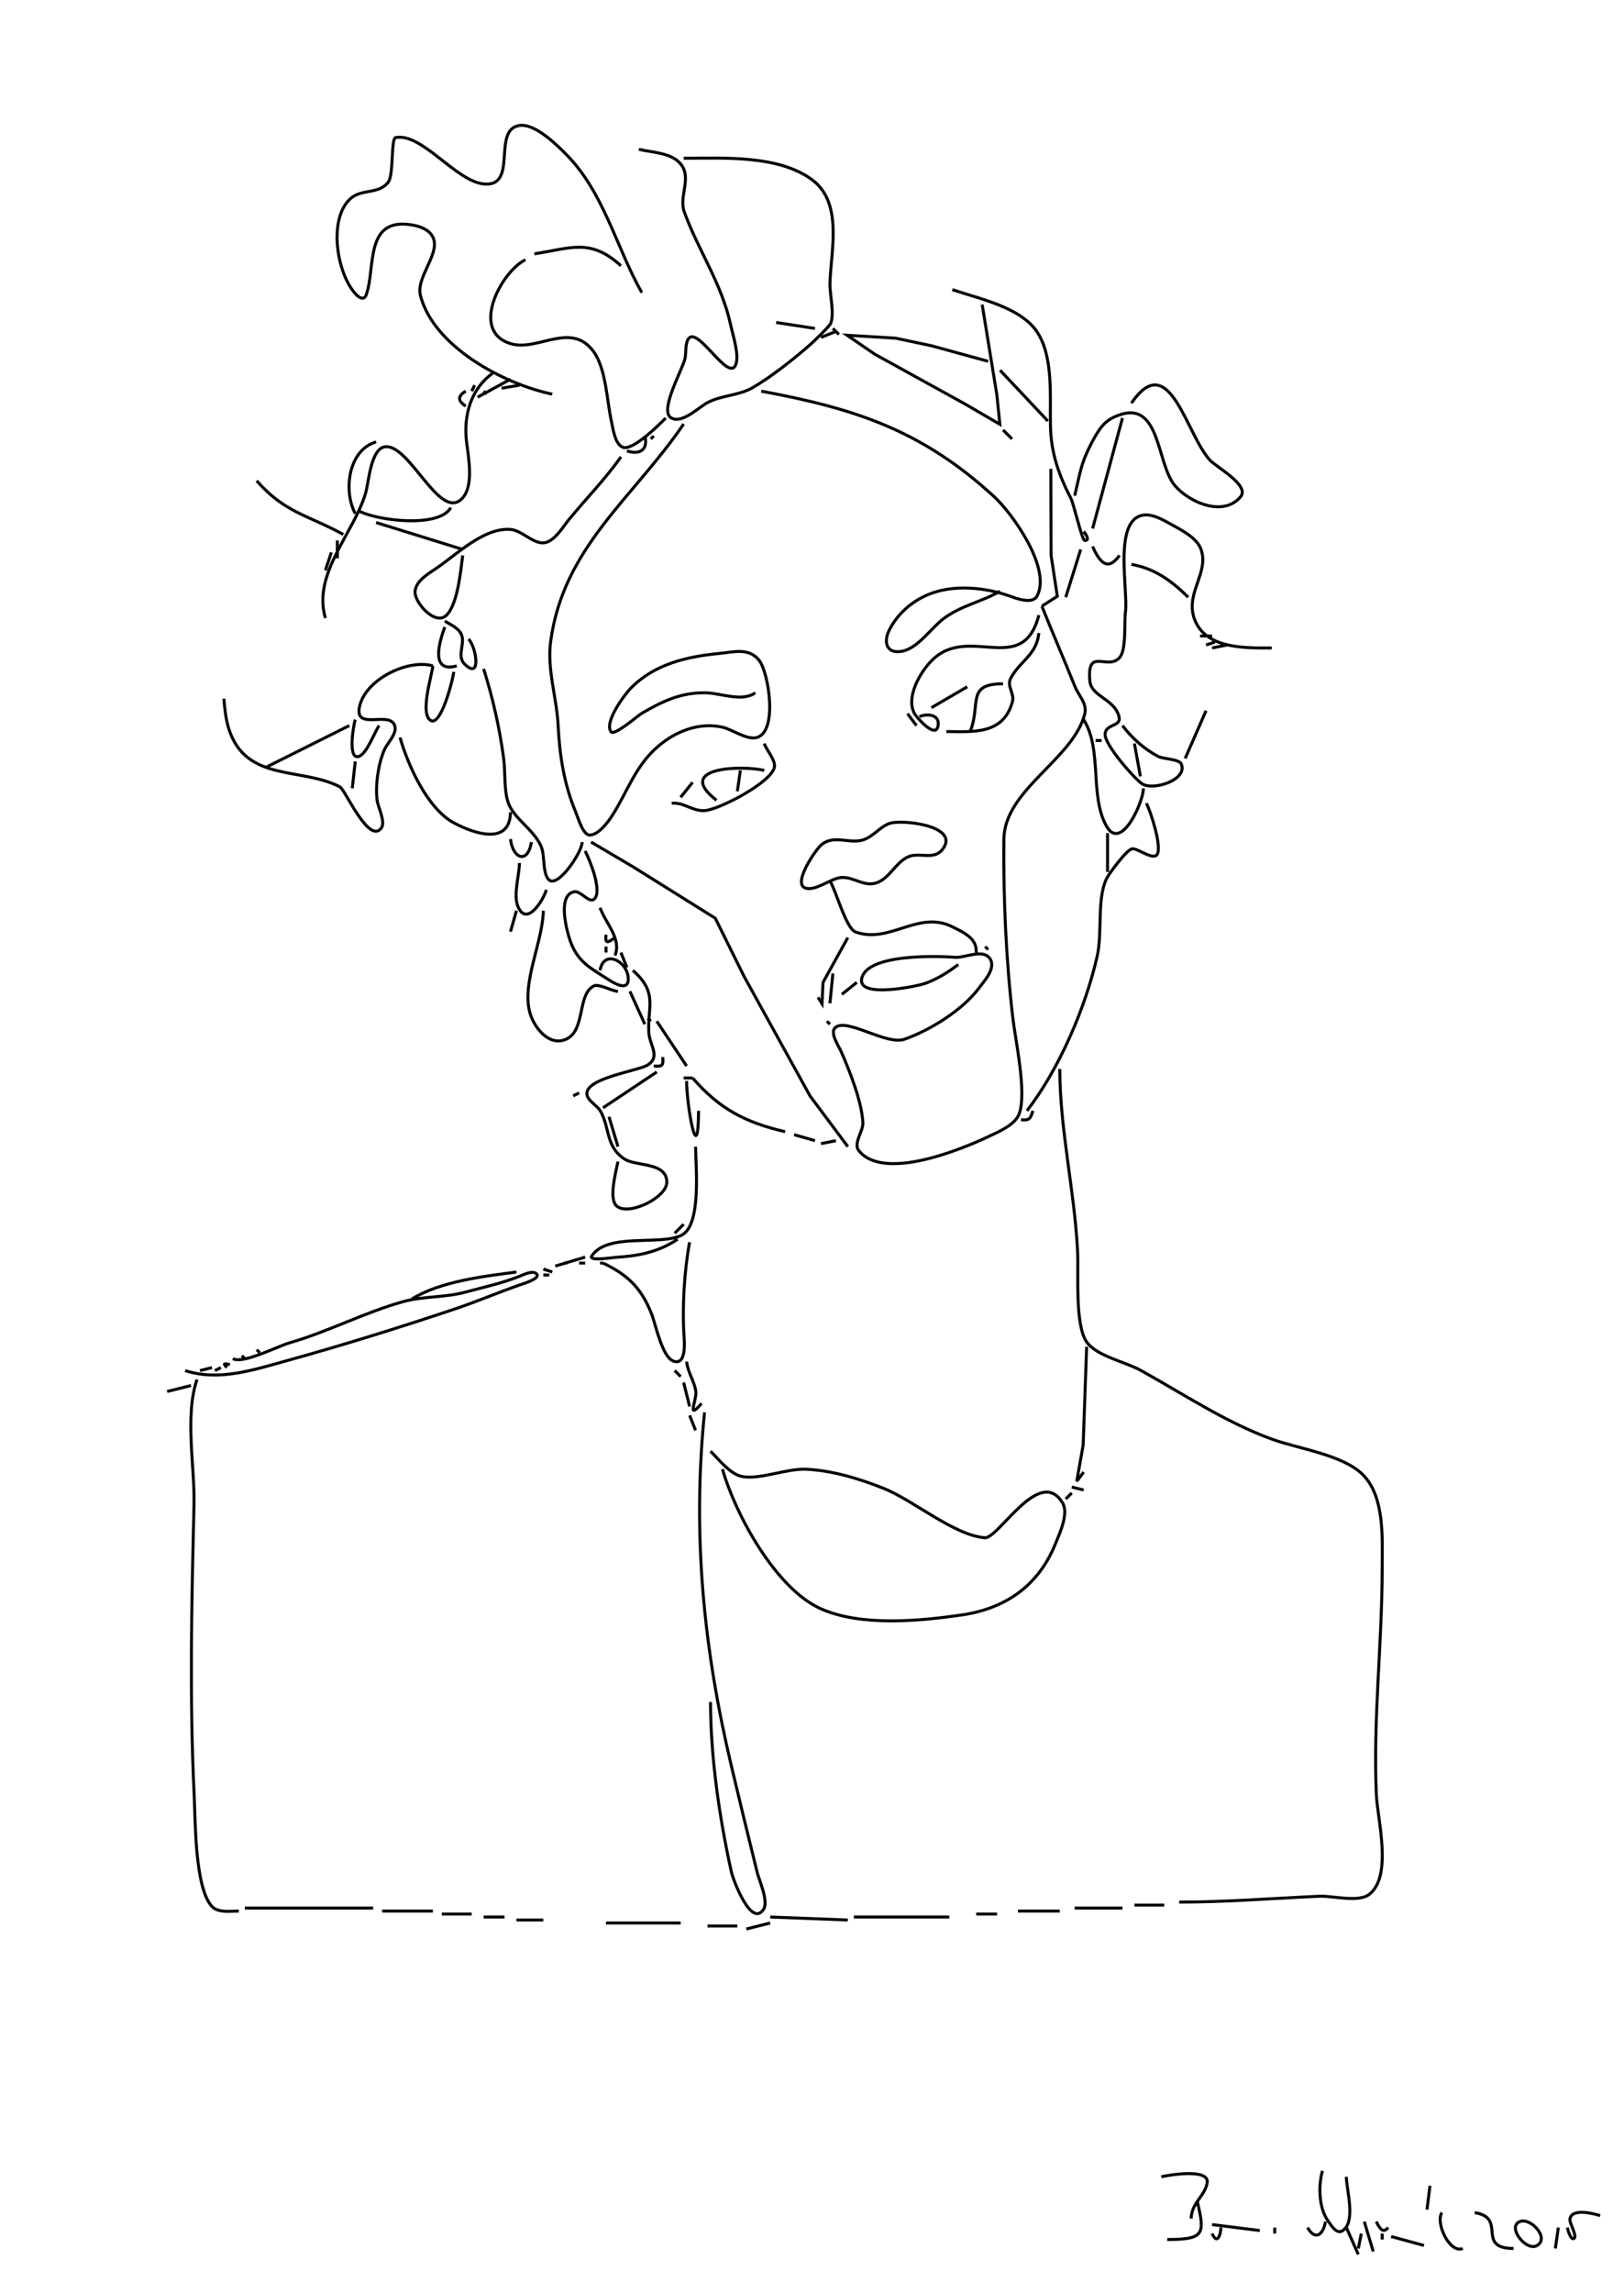 <?xml version="1.0" encoding="UTF-8" standalone="no"?>
<svg
   xmlns:dc="http://purl.org/dc/elements/1.1/"
   xmlns:cc="http://creativecommons.org/ns#"
   xmlns:rdf="http://www.w3.org/1999/02/22-rdf-syntax-ns#"
   xmlns:svg="http://www.w3.org/2000/svg"
   xmlns="http://www.w3.org/2000/svg"
   version="1.1"
   id="svg2"
   height="768"
   width="544">
  <defs
     id="defs8" />
  <path
     id="path4446"
     d="m 185,132 c -15.946,-3.291 -39.673,-15.736 -44.157,-33 -1.709,-6.582 7.922,-15.108 3.538,-20.581 -1.487,-1.857 -4.123,-2.708 -6.381,-3.086 -16.043,-2.685 -12.086,14.314 -15.317,23.37 -0.682,1.911 -2.217,1.14 -3.323,0 -6.544,-6.742 -9.569,-25.326 -1.966,-32.19 3.744,-3.381 9.679,-1.307 12.748,-5.662 1.717,-2.437 0.82,-14.474 2.385,-14.775 8.775,-1.684 20.068,14.525 29.468,15.524 11.822,1.257 2.595,-18.294 12.063,-19.579 5.26,-0.714 12.626,6.639 15.902,9.993 C 202.357,64.705 206.484,83.015 215,98"
     style="stroke:#000000; fill:none;" />
  <path
     id="path4444"
     d="m 214,50 c 4.579,1.128 11.195,1.076 14.254,5.228 3.405,4.621 -0.907,10.605 0.974,15.772 4.767,13.098 12.577,23.967 15.561,38 0.673,3.161 3.109,10.449 1.518,13.454 -2.559,4.834 -11.871,-11.91 -15.283,-9.417 -1.595,1.165 -1.167,5.223 -1.542,6.963 -0.774,3.592 -8.567,17.226 -4.838,19.823 3.573,2.488 9.464,-3.487 12.356,-4.998 4.649,-2.429 10.424,-2.377 14.83,-4.848 6.126,-3.436 14.608,-10.146 19.922,-14.881 1.029,-0.916 6.08,-5.816 6.476,-6.734 1.381,-3.201 -0.301,-9.786 -0.213,-13.362 0.27,-11.018 4.548,-27.149 -6.109,-34.895 C 260.517,51.828 242.432,53 229,53"
     style="stroke:#000000; fill:none;" />
  <path
     id="path4442"
     d="m 179,85 c 12.186,-1.825 18.728,-5.368 29,4"
     style="stroke:#000000; fill:none;" />
  <path
     id="path4440"
     d="m 223,140 c -2.298,2.351 -11.076,11.027 -14.351,9.793 -2.715,-1.023 -3.322,-6.414 -3.856,-8.793 -1.577,-7.025 -1.729,-18.026 -6.357,-23.786 -7.607,-9.469 -18.448,0.591 -27.392,-2.126 C 157.151,110.868 168.077,90.781 176,87"
     style="stroke:#000000; fill:none;" />
  <path
     id="path4438"
     d="m 319,97 c 8.936,3.047 22.693,5.8 28.297,14.015 5.741,8.416 4.321,22.318 4.588,31.985 0.246,8.909 2.819,16.149 6.88,24 0.855,1.653 3.69,13.852 4.527,13.964 2.219,0.295 -0.043,-2.725 -0.292,-2.964"
     style="stroke:#000000; fill:none;" />
  <path
     id="path4436"
     d="m 329,102 4.889,30 1.044,10.093 -11.933,-6.938 -30,-16.551 -9.23,-6.325 16.23,0.971 12,2.543 19,5.207"
     style="stroke:#000000; fill:none;" />
  <path
     id="path4434"
     d="m 260,108 13,2"
     style="stroke:#000000; fill:none;" />
  <path
     id="path4432"
     d="m 279,110 2,2"
     style="stroke:#000000; fill:none;" />
  <path
     id="path4430"
     d="m 280,111 -5,2"
     style="stroke:#000000; fill:none;" />
  <path
     id="path4428"
     d="m 335,124 16,17"
     style="stroke:#000000; fill:none;" />
  <path
     id="path4426"
     d="m 165,125 c -7.397,5.401 -9.759,14.151 -8.715,23 0.611,5.176 2.686,15.262 -1.849,19.289 -7.397,6.567 -17.076,-18.122 -25.211,-17.693 -5.004,0.264 -5.701,11.854 -6.719,15.404 -3.873,13.505 -17.94,26.999 -13.506,42"
     style="stroke:#000000; fill:none;" />
  <path
     id="path4424"
     d="m 171,127 -11,6"
     style="stroke:#000000; fill:none;" />
  <path
     id="path4422"
     d="m 379,135 c 12.667,-18.481 18.27,10.213 26.184,18.985 2.311,2.562 13.635,8.539 10.35,12.417 -5.819,6.869 -17.22,1.809 -21.971,-3.781 -6.449,-7.588 -4.633,-30.391 -20.562,-22.856 -2.087,0.988 -3.52,2.381 -4.816,4.279 -1.669,2.446 -3.077,5.257 -4.288,7.956 -2.021,4.507 -2.726,9.25 -3.897,14"
     style="stroke:#000000; fill:none;" />
  <path
     id="path4420"
     d="m 158,131 1,-2"
     style="stroke:#000000; fill:none;" />
  <path
     id="path4418"
     d="m 174,129 -6,1"
     style="stroke:#000000; fill:none;" />
  <path
     id="path4416"
     d="m 156,136 c -2.665,-1.721 -2.779,-3.34 0,-5"
     style="stroke:#000000; fill:none;" />
  <path
     id="path4414"
     d="m 162,131 1,1"
     style="stroke:#000000; fill:none;" />
  <path
     id="path4412"
     d="m 255,131 c 31.326,5.816 53.697,13.019 77.961,35.286 6.117,5.614 19.332,24.019 14.432,33.306 -1.552,2.94 -7.098,0.767 -9.393,-0.046 -8.018,-2.843 -18.78,-3.897 -27,-0.46 -5.672,2.371 -10.334,6.449 -13.115,11.914 -1.922,3.778 -1.164,8.01 4.116,7.131 5.391,-0.897 9.818,-7.716 14,-10.892 5.885,-4.47 12.775,-5.633 18.999,-9.239"
     style="stroke:#000000; fill:none;" />
  <path
     id="path4410"
     d="m 376,140 -10,37"
     style="stroke:#000000; fill:none;" />
  <path
     id="path4408"
     d="m 229,142 c -16.916,24.867 -40.403,41.281 -44.568,73 -1.209,9.205 2.083,18.807 2.529,28 0.484,9.947 1.999,19.767 5.911,29 0.712,1.68 2.366,7.699 4.688,7.654 2.99,-0.058 6.186,-4.433 7.6,-6.655 4.734,-7.436 7.367,-15.515 13.93,-21.825 5.994,-5.763 14.519,-9.538 22.91,-7.645 3.191,0.719 8.159,4.323 11.411,3.489 7.292,-1.872 4.067,-21.841 0.887,-25.87 -3.439,-4.356 -8.575,-2.775 -13.298,-2.318 -10.825,1.048 -21.682,3.482 -29.671,11.61 -2.066,2.101 -9.062,11.399 -6.632,14.639 1.091,1.454 8.918,-5.393 10.303,-6.202 6.899,-4.031 12.932,-6.902 21,-6.876 5.357,0.017 12.526,3.257 17,-0.001"
     style="stroke:#000000; fill:none;" />
  <path
     id="path4406"
     d="m 336,144 3,3"
     style="stroke:#000000; fill:none;" />
  <path
     id="path4404"
     d="m 216,146 c 1.199,4.623 -1.708,6.431 -6,5"
     style="stroke:#000000; fill:none;" />
  <path
     id="path4402"
     d="m 219,146 -1,1"
     style="stroke:#000000; fill:none;" />
  <path
     id="path4400"
     d="m 119,172 c -4.077,-7.64 -2.355,-21.311 7,-24"
     style="stroke:#000000; fill:none;" />
  <path
     id="path4398"
     d="m 208,153 c -5.176,7.377 -11.697,14.016 -17.424,21 -1.954,2.382 -4.521,6.771 -7.666,7.658 -3.885,1.097 -7.881,-4.046 -11.91,-4.351 -9.013,-0.682 -18.089,8.506 -25,13.121 -2.584,1.726 -6.629,4.11 -6.963,7.576 -0.35,3.631 6.485,11.361 10.225,8.284 4.05,-3.332 5.07,-15.326 5.738,-20.288"
     style="stroke:#000000; fill:none;" />
  <path
     id="path4396"
     d="m 352,157 0.09,29 2.084,13.685 L 349,203"
     style="stroke:#000000; fill:none;" />
  <path
     id="path4394"
     d="m 86,161 c 9.473,10.843 17.334,11.526 29,18"
     style="stroke:#000000; fill:none;" />
  <path
     id="path4392"
     d="m 151,170 c -3.833,6.95 -24.857,4.416 -31,1"
     style="stroke:#000000; fill:none;" />
  <path
     id="path4390"
     d="m 376,243 c 3.294,4.294 7.162,7.779 12,10.345 1.569,0.832 6.945,0.893 7.654,2.427 2.489,5.389 -9.607,9.273 -13.226,6.624 -2.81,-2.057 -12.376,-12.982 -12.248,-16.466 0.138,-3.77 5.663,-2.354 4.622,-6.082 -1.656,-5.925 -9.28,-6.499 -9.743,-11.882 -0.979,-11.389 5.859,-3.345 9.913,-7.674 2.419,-2.583 1.544,-11.756 2.028,-15.292 0.982,-7.169 -4.252,-31.118 6.044,-32.497 3.059,-0.41 6.398,1.51 8.956,2.937 3.49,1.947 8.981,4.587 10.353,8.65 2.819,8.343 -6.412,15.428 -1.55,24.777 4.467,8.59 17.11,8.133 25.197,8.133"
     style="stroke:#000000; fill:none;" />
  <path
     id="path4388"
     d="m 126,175 29,9"
     style="stroke:#000000; fill:none;" />
  <path
     id="path4386"
     d="m 113,181 0,6"
     style="stroke:#000000; fill:none;" />
  <path
     id="path4384"
     d="m 366,183 c 2.278,5.158 4.996,8.627 9,3"
     style="stroke:#000000; fill:none;" />
  <path
     id="path4382"
     d="m 362,184 -5,16"
     style="stroke:#000000; fill:none;" />
  <path
     id="path4380"
     d="m 111,185 -2,6"
     style="stroke:#000000; fill:none;" />
  <path
     id="path4378"
     d="m 379,189 c 7.794,1.385 13.482,5.532 19,11"
     style="stroke:#000000; fill:none;" />
  <path
     id="path4376"
     d="m 349,203 c 3.593,8.997 7.487,17.944 11.1,26.961 1.194,2.98 4.118,5.613 3.277,9.054 -3.702,15.157 -26.905,25.389 -27.099,41.985 -0.227,19.362 0.736,40.75 3.007,60 0.922,7.808 4.656,24.691 2.161,31.896 -1.332,3.846 -7.055,6.176 -10.446,7.784 -8.882,4.211 -35.158,15.07 -43.365,4.593 -1.859,-2.373 1.545,-6.466 1.409,-9.273 -0.344,-7.095 -4.478,-17.494 -7.356,-24 -0.752,-1.7 -3.849,-6.153 -1.872,-7.879 3.85,-3.361 17.111,6.038 23.184,3.909 8.549,-2.997 19.465,-9.799 24.845,-17.031 1.709,-2.297 5.669,-6.502 3.958,-9.63 -2.165,-3.959 -8.512,-0.524 -11.803,-0.773 -5.949,-0.451 -29.732,-1.284 -31.369,7.183 -1.303,6.742 18.87,2.444 21.369,1.525 4.096,-1.507 7.547,-3.671 11,-6.304"
     style="stroke:#000000; fill:none;" />
  <path
     id="path4374"
     d="m 348,206 c -5.448,20.957 -23.493,2.858 -35.815,15.133 -3.93,3.916 -8.859,12.327 -5.852,17.862 0.601,1.107 6.867,8.367 7.821,4.384 1.025,-4.284 -3.835,-4.451 -6.154,-3.379"
     style="stroke:#000000; fill:none;" />
  <path
     id="path4372"
     d="m 149,208 c 2.105,1.322 5.11,2.495 5.782,5.143 0.749,2.957 -1.695,6.742 0.835,9.234 5.629,5.544 4.036,-5.303 1.383,-8.377"
     style="stroke:#000000; fill:none;" />
  <path
     id="path4370"
     d="m 149,210 c -1.698,4.555 -5.152,15.578 4,13"
     style="stroke:#000000; fill:none;" />
  <path
     id="path4368"
     d="m 348,212 c -0.801,7.377 -6.127,9.157 -9.367,15 -1.591,2.871 1.3,5.091 0.493,8.039 C 336.08,246.162 325.812,245.024 317,245"
     style="stroke:#000000; fill:none;" />
  <path
     id="path4366"
     d="m 402,213 4,0"
     style="stroke:#000000; fill:none;" />
  <path
     id="path4364"
     d="m 407,215 -3,1"
     style="stroke:#000000; fill:none;" />
  <path
     id="path4362"
     d="m 411,216 -5,1"
     style="stroke:#000000; fill:none;" />
  <path
     id="path4360"
     d="m 75,234 c 0.263,3.323 0.621,6.803 1.623,10 5.667,18.072 24.28,12.79 37.228,19.514 1.808,0.939 9.75,19.54 13.911,13.749 1.458,-2.029 -1.171,-7.015 -1.447,-9.263 -0.627,-5.101 0.404,-12.287 2.483,-16.985 1,-2.259 4.257,-5.25 3.45,-7.914 -1.583,-5.225 -13.294,1.666 -11.876,-6.135 C 122.062,227.672 136.517,220.568 145,223"
     style="stroke:#000000; fill:none;" />
  <path
     id="path4358"
     d="m 145,223 c -0.46,3.635 -4.166,15.358 -1.015,18.079 3.62,3.126 7.821,-13.873 8.015,-16.079"
     style="stroke:#000000; fill:none;" />
  <path
     id="path4356"
     d="m 162,224 c 3.089,9.723 5.355,19.885 6.718,30 0.621,4.616 -0.042,11.506 1.885,15.701 2.186,4.762 8.063,8.216 10.538,13.469 1.484,3.15 0.513,8.593 2.462,11.194 2.886,3.854 11.5,-9.106 11.397,-12.364"
     style="stroke:#000000; fill:none;" />
  <path
     id="path4354"
     d="m 325,245 c 3.663,-9.386 -1.444,-15.99 11,-16"
     style="stroke:#000000; fill:none;" />
  <path
     id="path4352"
     d="m 312,237 12,-7"
     style="stroke:#000000; fill:none;" />
  <path
     id="path4350"
     d="m 404,238 -7,16"
     style="stroke:#000000; fill:none;" />
  <path
     id="path4348"
     d="m 304,239 3,4"
     style="stroke:#000000; fill:none;" />
  <path
     id="path4346"
     d="m 119,241 c -0.54,1.55 -2.603,13.23 1.043,12.369 2.744,-0.648 5.356,-8.118 6.957,-10.369"
     style="stroke:#000000; fill:none;" />
  <path
     id="path4344"
     d="m 363,241 c 6.344,10.152 1.896,25.265 7.603,35.592 4.974,9.002 12.536,-8.399 12.397,-12.592"
     style="stroke:#000000; fill:none;" />
  <path
     id="path4342"
     d="m 89,257 28,-14"
     style="stroke:#000000; fill:none;" />
  <path
     id="path4340"
     d="m 134,247 c 2.676,9.29 9.149,23.79 18.015,28.558 7.354,3.955 18.855,7.39 18.985,-3.558"
     style="stroke:#000000; fill:none;" />
  <path
     id="path4338"
     d="m 367,248 2,0"
     style="stroke:#000000; fill:none;" />
  <path
     id="path4336"
     d="m 256,249 c 0.771,2.198 3.784,5.536 3.424,7.826 -0.806,5.12 -18.638,14.395 -23.439,14.645 -4.062,0.212 -6.937,-2.864 -10.985,-2.471"
     style="stroke:#000000; fill:none;" />
  <path
     id="path4334"
     d="m 380,249 2,11"
     style="stroke:#000000; fill:none;" />
  <path
     id="path4332"
     d="m 119,255 -1,9"
     style="stroke:#000000; fill:none;" />
  <path
     id="path4330"
     d="m 240,268 c -14.32,-11.129 8.442,-11.758 16,-10"
     style="stroke:#000000; fill:none;" />
  <path
     id="path4328"
     d="m 248,258 -1,7"
     style="stroke:#000000; fill:none;" />
  <path
     id="path4326"
     d="m 232,262 -4,5"
     style="stroke:#000000; fill:none;" />
  <path
     id="path4324"
     d="m 384,269 c 1.397,2.617 5.324,14.583 3.596,17.172 -1.366,2.047 -6.393,-2.087 -8.318,-1.92 -1.743,0.152 -7.836,8.309 -8.678,10.127 -3.183,6.869 -1.326,18.023 -3.025,25.621 -3.871,17.305 -12.725,37.931 -23.575,52"
     style="stroke:#000000; fill:none;" />
  <path
     id="path4322"
     d="m 298,275.757 c 3.879,-1.379 22.565,0.6 18.248,7.914 -2.968,5.029 -8.185,1.38 -12.247,3.365 -4.02,1.965 -5.944,6.901 -10.091,8.511 -4.288,1.666 -7.78,-1.851 -11.91,-1.695 -3.608,0.136 -8.88,4.846 -12.357,3.487 -4.155,-1.626 3.789,-13.175 5.686,-14.597 4.327,-3.242 9.08,-0.08 13.671,-1.434 3.453,-1.019 5.614,-4.348 9,-5.551"
     style="stroke:#000000; fill:none;" />
  <path
     id="path4320"
     d="m 371,279 0,13"
     style="stroke:#000000; fill:none;" />
  <path
     id="path4318"
     d="m 171,281 c 0.733,6.553 5.817,8.555 7,1"
     style="stroke:#000000; fill:none;" />
  <path
     id="path4316"
     d="m 198,282 14,8.259 27.606,17.259 9.642,19.482 22.071,40 12.681,17"
     style="stroke:#000000; fill:none;" />
  <path
     id="path4314"
     d="m 196,285 c 1.451,2.704 5.889,13.484 3.058,16.079 -1.715,1.572 -4.558,-2.848 -6.678,-2.449 -5.821,1.096 -2.528,13.103 -1.402,16.37 2.517,7.306 7.068,9.311 13.021,13.18 2.195,1.426 7.041,4.045 6.396,-1.114 -0.685,-5.483 -8.25,-9.067 -9.395,-2.066"
     style="stroke:#000000; fill:none;" />
  <path
     id="path4312"
     d="m 174,289 c -0.036,4.361 -2.224,10.782 -0.396,14.833 2.995,6.636 8.593,-2.782 9.396,-5.833"
     style="stroke:#000000; fill:none;" />
  <path
     id="path4310"
     d="m 278,295 c 2.09,3.285 5.351,15.931 8.589,17.107 11.362,4.127 21.024,-7.43 32.411,-1.737 3.951,1.976 8.337,3.888 8,8.63"
     style="stroke:#000000; fill:none;" />
  <path
     id="path4308"
     d="m 201,304 c 1.953,5.361 7.26,10.375 5,16"
     style="stroke:#000000; fill:none;" />
  <path
     id="path4306"
     d="m 173,305 -2,7"
     style="stroke:#000000; fill:none;" />
  <path
     id="path4304"
     d="m 182,305 c -0.218,10.566 -7.224,23.898 -4.546,34 1.212,4.573 5.85,11.05 11.441,9.302 7.556,-2.361 4.171,-15.197 10.029,-18.111 1.716,-0.853 5.989,1.731 8.076,1.809"
     style="stroke:#000000; fill:none;" />
  <path
     id="path4302"
     d="m 203,313 c -0.356,3.304 0.623,2.687 3,1"
     style="stroke:#000000; fill:none;" />
  <path
     id="path4300"
     d="m 284,314 -8.306,15 -0.333,7.167 L 274,334"
     style="stroke:#000000; fill:none;" />
  <path
     id="path4298"
     d="m 203,317 0,2"
     style="stroke:#000000; fill:none;" />
  <path
     id="path4296"
     d="m 330,317 1,1"
     style="stroke:#000000; fill:none;" />
  <path
     id="path4294"
     d="m 208,319 2,5"
     style="stroke:#000000; fill:none;" />
  <path
     id="path4292"
     d="m 212,325 c 8.579,7.52 4.779,12.197 5.357,21.039 0.253,3.861 4.049,7.898 -0.47,10.658 -3.276,2 -21.269,4.407 -20.257,9.953 0.376,2.058 3.429,3.598 4.473,5.404 3.28,5.675 1.678,11.852 8.068,16.088 3.885,2.576 14.193,0.915 14.193,7.783 0,5.106 -12.629,11.342 -16.721,8.033 C 203.732,401.604 206.407,392.196 207,389"
     style="stroke:#000000; fill:none;" />
  <path
     id="path4290"
     d="m 279,326 -1,10"
     style="stroke:#000000; fill:none;" />
  <path
     id="path4288"
     d="m 287,329 -5,4"
     style="stroke:#000000; fill:none;" />
  <path
     id="path4286"
     d="m 211,332 5,11"
     style="stroke:#000000; fill:none;" />
  <path
     id="path4284"
     d="m 217,341 1,1"
     style="stroke:#000000; fill:none;" />
  <path
     id="path4282"
     d="m 220,342 10,15"
     style="stroke:#000000; fill:none;" />
  <path
     id="path4280"
     d="m 277,342 1,1"
     style="stroke:#000000; fill:none;" />
  <path
     id="path4278"
     d="m 222,354 c 0.26,2.867 -0.133,3.26 -3,3"
     style="stroke:#000000; fill:none;" />
  <path
     id="path4276"
     d="m 355,358 c 0.056,20.492 4.943,40.715 5.961,61 0.357,7.105 -0.975,24.754 3.067,30.451 3.328,4.692 13.034,6.677 17.972,9.41 14.539,8.046 28.293,17.326 44,23.086 8.92,3.271 24.141,5.226 30.775,12.186 7.134,7.485 6.225,21.329 6.225,30.867 0,25.429 -3.08,50.655 -1.961,76 0.367,8.3 5.507,27.227 -2.342,33.382 -3.649,2.861 -12.206,0.461 -16.697,0.657 -15.734,0.689 -31.183,1.961 -47,1.961"
     style="stroke:#000000; fill:none;" />
  <path
     id="path4274"
     d="m 202,371 18,-12"
     style="stroke:#000000; fill:none;" />
  <path
     id="path4272"
     d="m 232,361 -3,0"
     style="stroke:#000000; fill:none;" />
  <path
     id="path4270"
     d="m 232,361 c 8.954,10.34 17.597,14.899 31,18"
     style="stroke:#000000; fill:none;" />
  <path
     id="path4268"
     d="m 230,362 c 0,8.431 3.889,30.1 4,10"
     style="stroke:#000000; fill:none;" />
  <path
     id="path4266"
     d="m 192,367 2,-1"
     style="stroke:#000000; fill:none;" />
  <path
     id="path4264"
     d="m 346,372 c -0.857,2.73 -1.167,3.261 -4,3"
     style="stroke:#000000; fill:none;" />
  <path
     id="path4262"
     d="m 204,374 3,10"
     style="stroke:#000000; fill:none;" />
  <path
     id="path4260"
     d="m 266,380 7,2"
     style="stroke:#000000; fill:none;" />
  <path
     id="path4258"
     d="m 280,382 -5,1"
     style="stroke:#000000; fill:none;" />
  <path
     id="path4256"
     d="m 233,384 c 0,6.246 2.101,26.048 -4.585,29.606 -7.021,3.738 -24.93,-1.017 -30.208,7.036 -1.167,1.78 7.024,0.504 7.793,0.457 7.713,-0.474 14.425,-1.701 21,-6.099"
     style="stroke:#000000; fill:none;" />
  <path
     id="path4254"
     d="m 229,410 -3,3"
     style="stroke:#000000; fill:none;" />
  <path
     id="path4252"
     d="m 231,416 c -1.809,9.743 -2.54,22.132 -1.834,32 0.144,2.017 0.604,9.474 -3.675,7.793 -3.752,-1.474 -5.861,-12.311 -7.237,-15.793 -3.43,-8.674 -8.022,-13.098 -16.254,-17"
     style="stroke:#000000; fill:none;" />
  <path
     id="path4250"
     d="m 186,424 10,-3"
     style="stroke:#000000; fill:none;" />
  <path
     id="path4248"
     d="m 189,423 1,0"
     style="stroke:#000000; fill:none;" />
  <path
     id="path4246"
     d="m 194,423 2,0"
     style="stroke:#000000; fill:none;" />
  <path
     id="path4244"
     d="m 201,423 1,0"
     style="stroke:#000000; fill:none;" />
  <path
     id="path4242"
     d="m 78,455 c 3.337,1.916 14.928,-4.125 19,-5.297 12.944,-3.725 25.016,-10.155 38,-13.777 6.764,-1.887 14.104,-1.334 21,-3.22 6.066,-1.659 12.154,-2.939 18,-5.277 1.257,-0.503 4.581,-2.192 5.793,-0.749 1.322,1.572 -5.051,3.401 -5.793,3.663 -7.376,2.61 -14.574,5.666 -22,8.151 -18.598,6.222 -37.105,11.985 -56,17.213 -11.226,3.106 -22.665,6.943 -34,3.293"
     style="stroke:#000000; fill:none;" />
  <path
     id="path4240"
     d="m 182,425 3,1"
     style="stroke:#000000; fill:none;" />
  <path
     id="path4238"
     d="m 138,435 c 9.548,-5.875 23.973,-7.576 35,-9"
     style="stroke:#000000; fill:none;" />
  <path
     id="path4236"
     d="m 182,427 2,0"
     style="stroke:#000000; fill:none;" />
  <path
     id="path4234"
     d="m 364,451 -1.171,33 -2.15,12.08 L 363,493"
     style="stroke:#000000; fill:none;" />
  <path
     id="path4232"
     d="m 86,452 1,1"
     style="stroke:#000000; fill:none;" />
  <path
     id="path4230"
     d="m 81,454 1,1"
     style="stroke:#000000; fill:none;" />
  <path
     id="path4228"
     d="m 76,458 c -1.456,-1.547 -0.907,-1.381 1,-1"
     style="stroke:#000000; fill:none;" />
  <path
     id="path4226"
     d="m 230,456 c 0.403,3.696 2.697,6.701 3.093,10.09 0.316,2.701 -3.232,9.906 1.907,3.91"
     style="stroke:#000000; fill:none;" />
  <path
     id="path4224"
     d="m 72,459 2,-1"
     style="stroke:#000000; fill:none;" />
  <path
     id="path4222"
     d="m 67,459 4,-1"
     style="stroke:#000000; fill:none;" />
  <path
     id="path4220"
     d="m 226,459 2,2"
     style="stroke:#000000; fill:none;" />
  <path
     id="path4218"
     d="m 66,462 c -4.189,12.037 -0.707,29.233 -1.015,42 -0.78,32.352 -1.532,64.656 0.053,97 0.412,8.406 0.161,31.027 5.9,37.397 2.067,2.294 6.296,1.601 9.062,1.603"
     style="stroke:#000000; fill:none;" />
  <path
     id="path4216"
     d="m 229,463 2,8"
     style="stroke:#000000; fill:none;" />
  <path
     id="path4214"
     d="m 56,466 8,-2"
     style="stroke:#000000; fill:none;" />
  <path
     id="path4212"
     d="m 236,473 c -4.128,40.826 -0.355,79.216 9.13,119 2.783,11.672 5.6,23.359 8.497,35 0.705,2.835 3.884,9.699 2.161,12.377 -4.165,6.474 -10.266,-10.084 -10.774,-12.377 -4.033,-18.197 -6.963,-38.361 -7.014,-57"
     style="stroke:#000000; fill:none;" />
  <path
     id="path4210"
     d="m 231,474 2,5"
     style="stroke:#000000; fill:none;" />
  <path
     id="path4208"
     d="m 238,486 c 2.722,2.667 6.409,7.502 10.285,8.403 5.814,1.35 15.179,-2.652 21.715,-2.364 8.775,0.388 17.887,3.182 26,6.411 9.95,3.959 23.498,15.664 33.87,16.533 4.614,0.387 18.361,-24.36 26.063,-11.665 2.157,3.555 -1.006,10.268 -2.386,13.682 -5.703,14.107 -16.762,21.742 -31.547,23.869 -14.12,2.031 -33.558,3.868 -47,-2.083 C 259.925,532.112 246.364,507.264 242,492"
     style="stroke:#000000; fill:none;" />
  <path
     id="path4206"
     d="m 359,498 4,1"
     style="stroke:#000000; fill:none;" />
  <path
     id="path4204"
     d="m 359,500 -2,2"
     style="stroke:#000000; fill:none;" />
  <path
     id="path4202"
     d="m 380,638 10,0"
     style="stroke:#000000; fill:none;" />
  <path
     id="path4200"
     d="m 82,639 43,0"
     style="stroke:#000000; fill:none;" />
  <path
     id="path4198"
     d="m 360,639 16,0"
     style="stroke:#000000; fill:none;" />
  <path
     id="path4196"
     d="m 128,640 17,0"
     style="stroke:#000000; fill:none;" />
  <path
     id="path4194"
     d="m 341,640 14,0"
     style="stroke:#000000; fill:none;" />
  <path
     id="path4192"
     d="m 148,641 10,0"
     style="stroke:#000000; fill:none;" />
  <path
     id="path4190"
     d="m 327,641 7,0"
     style="stroke:#000000; fill:none;" />
  <path
     id="path4188"
     d="m 162,642 7,0"
     style="stroke:#000000; fill:none;" />
  <path
     id="path4186"
     d="m 258,642 26,1"
     style="stroke:#000000; fill:none;" />
  <path
     id="path4184"
     d="m 286,642 32,0"
     style="stroke:#000000; fill:none;" />
  <path
     id="path4182"
     d="m 173,643 9,0"
     style="stroke:#000000; fill:none;" />
  <path
     id="path4180"
     d="m 203,644 25,0"
     style="stroke:#000000; fill:none;" />
  <path
     id="path4178"
     d="m 258,644 -8,2"
     style="stroke:#000000; fill:none;" />
  <path
     id="path4176"
     d="m 237,645 10,0"
     style="stroke:#000000; fill:none;" />
  <path
     id="path4174"
     d="m 443,727 c -1.452,4.958 -1.252,12.517 1.904,16.843 0.963,1.322 2.789,4.514 4.795,3.236 4.604,-2.934 1.338,-13.648 1.301,-18.079"
     style="stroke:#000000; fill:none;" />
  <path
     id="path4172"
     d="m 389,729 c 2.378,-0.566 16.239,-2.991 15.37,2.059 -0.771,4.477 -5.194,6.514 -5.37,11.941"
     style="stroke:#000000; fill:none;" />
  <path
     id="path4170"
     d="m 479,732 -1,8"
     style="stroke:#000000; fill:none;" />
  <path
     id="path4168"
     d="m 401,737 c 2.614,11.066 2.69,13 -10,13"
     style="stroke:#000000; fill:none;" />
  <path
     id="path4166"
     d="m 490,753 c -4.503,1.848 -9.279,-8.866 -7,-12"
     style="stroke:#000000; fill:none;" />
  <path
     id="path4164"
     d="m 494,741 c 11.022,1.721 0.182,11.955 13,12"
     style="stroke:#000000; fill:none;" />
  <path
     id="path4162"
     d="m 525,746 c 0.093,0.296 1.069,4.452 2.282,3.634 1.118,-0.753 -1.579,-5.175 -1.407,-6.416 0.536,-3.857 7.913,-1.938 10.125,-1.218"
     style="stroke:#000000; fill:none;" />
  <path
     id="path4160"
     d="m 508.647,744.217 c 3.617,-2.301 10.827,5.39 6.097,7.862 -3.466,1.811 -9.539,-5.672 -6.097,-7.862"
     style="stroke:#000000; fill:none;" />
  <path
     id="path4158"
     d="m 406,745 16,2"
     style="stroke:#000000; fill:none;" />
  <path
     id="path4156"
     d="m 444,744 c -0.698,4.364 -3.405,6.56 -6,2"
     style="stroke:#000000; fill:none;" />
  <path
     id="path4154"
     d="m 457,744 3,10"
     style="stroke:#000000; fill:none;" />
  <path
     id="path4152"
     d="m 461,744 c 1.107,2.053 2.146,4.228 4,2"
     style="stroke:#000000; fill:none;" />
  <path
     id="path4150"
     d="m 409,746 c -0.199,2.713 -1.264,5.79 -3,2"
     style="stroke:#000000; fill:none;" />
  <path
     id="path4148"
     d="m 427,746 0,2"
     style="stroke:#000000; fill:none;" />
  <path
     id="path4146"
     d="m 451,746 4,9"
     style="stroke:#000000; fill:none;" />
  <path
     id="path4144"
     d="m 522,746 -1,7"
     style="stroke:#000000; fill:none;" />
  <path
     id="path4142"
     d="m 456,748 -1,5"
     style="stroke:#000000; fill:none;" />
  <path
     id="path4140"
     d="m 463,748 0,2"
     style="stroke:#000000; fill:none;" />
  <path
     id="path4"
     d="m 466,749 11,3"
     style="stroke:#000000; fill:none;" />
</svg>
